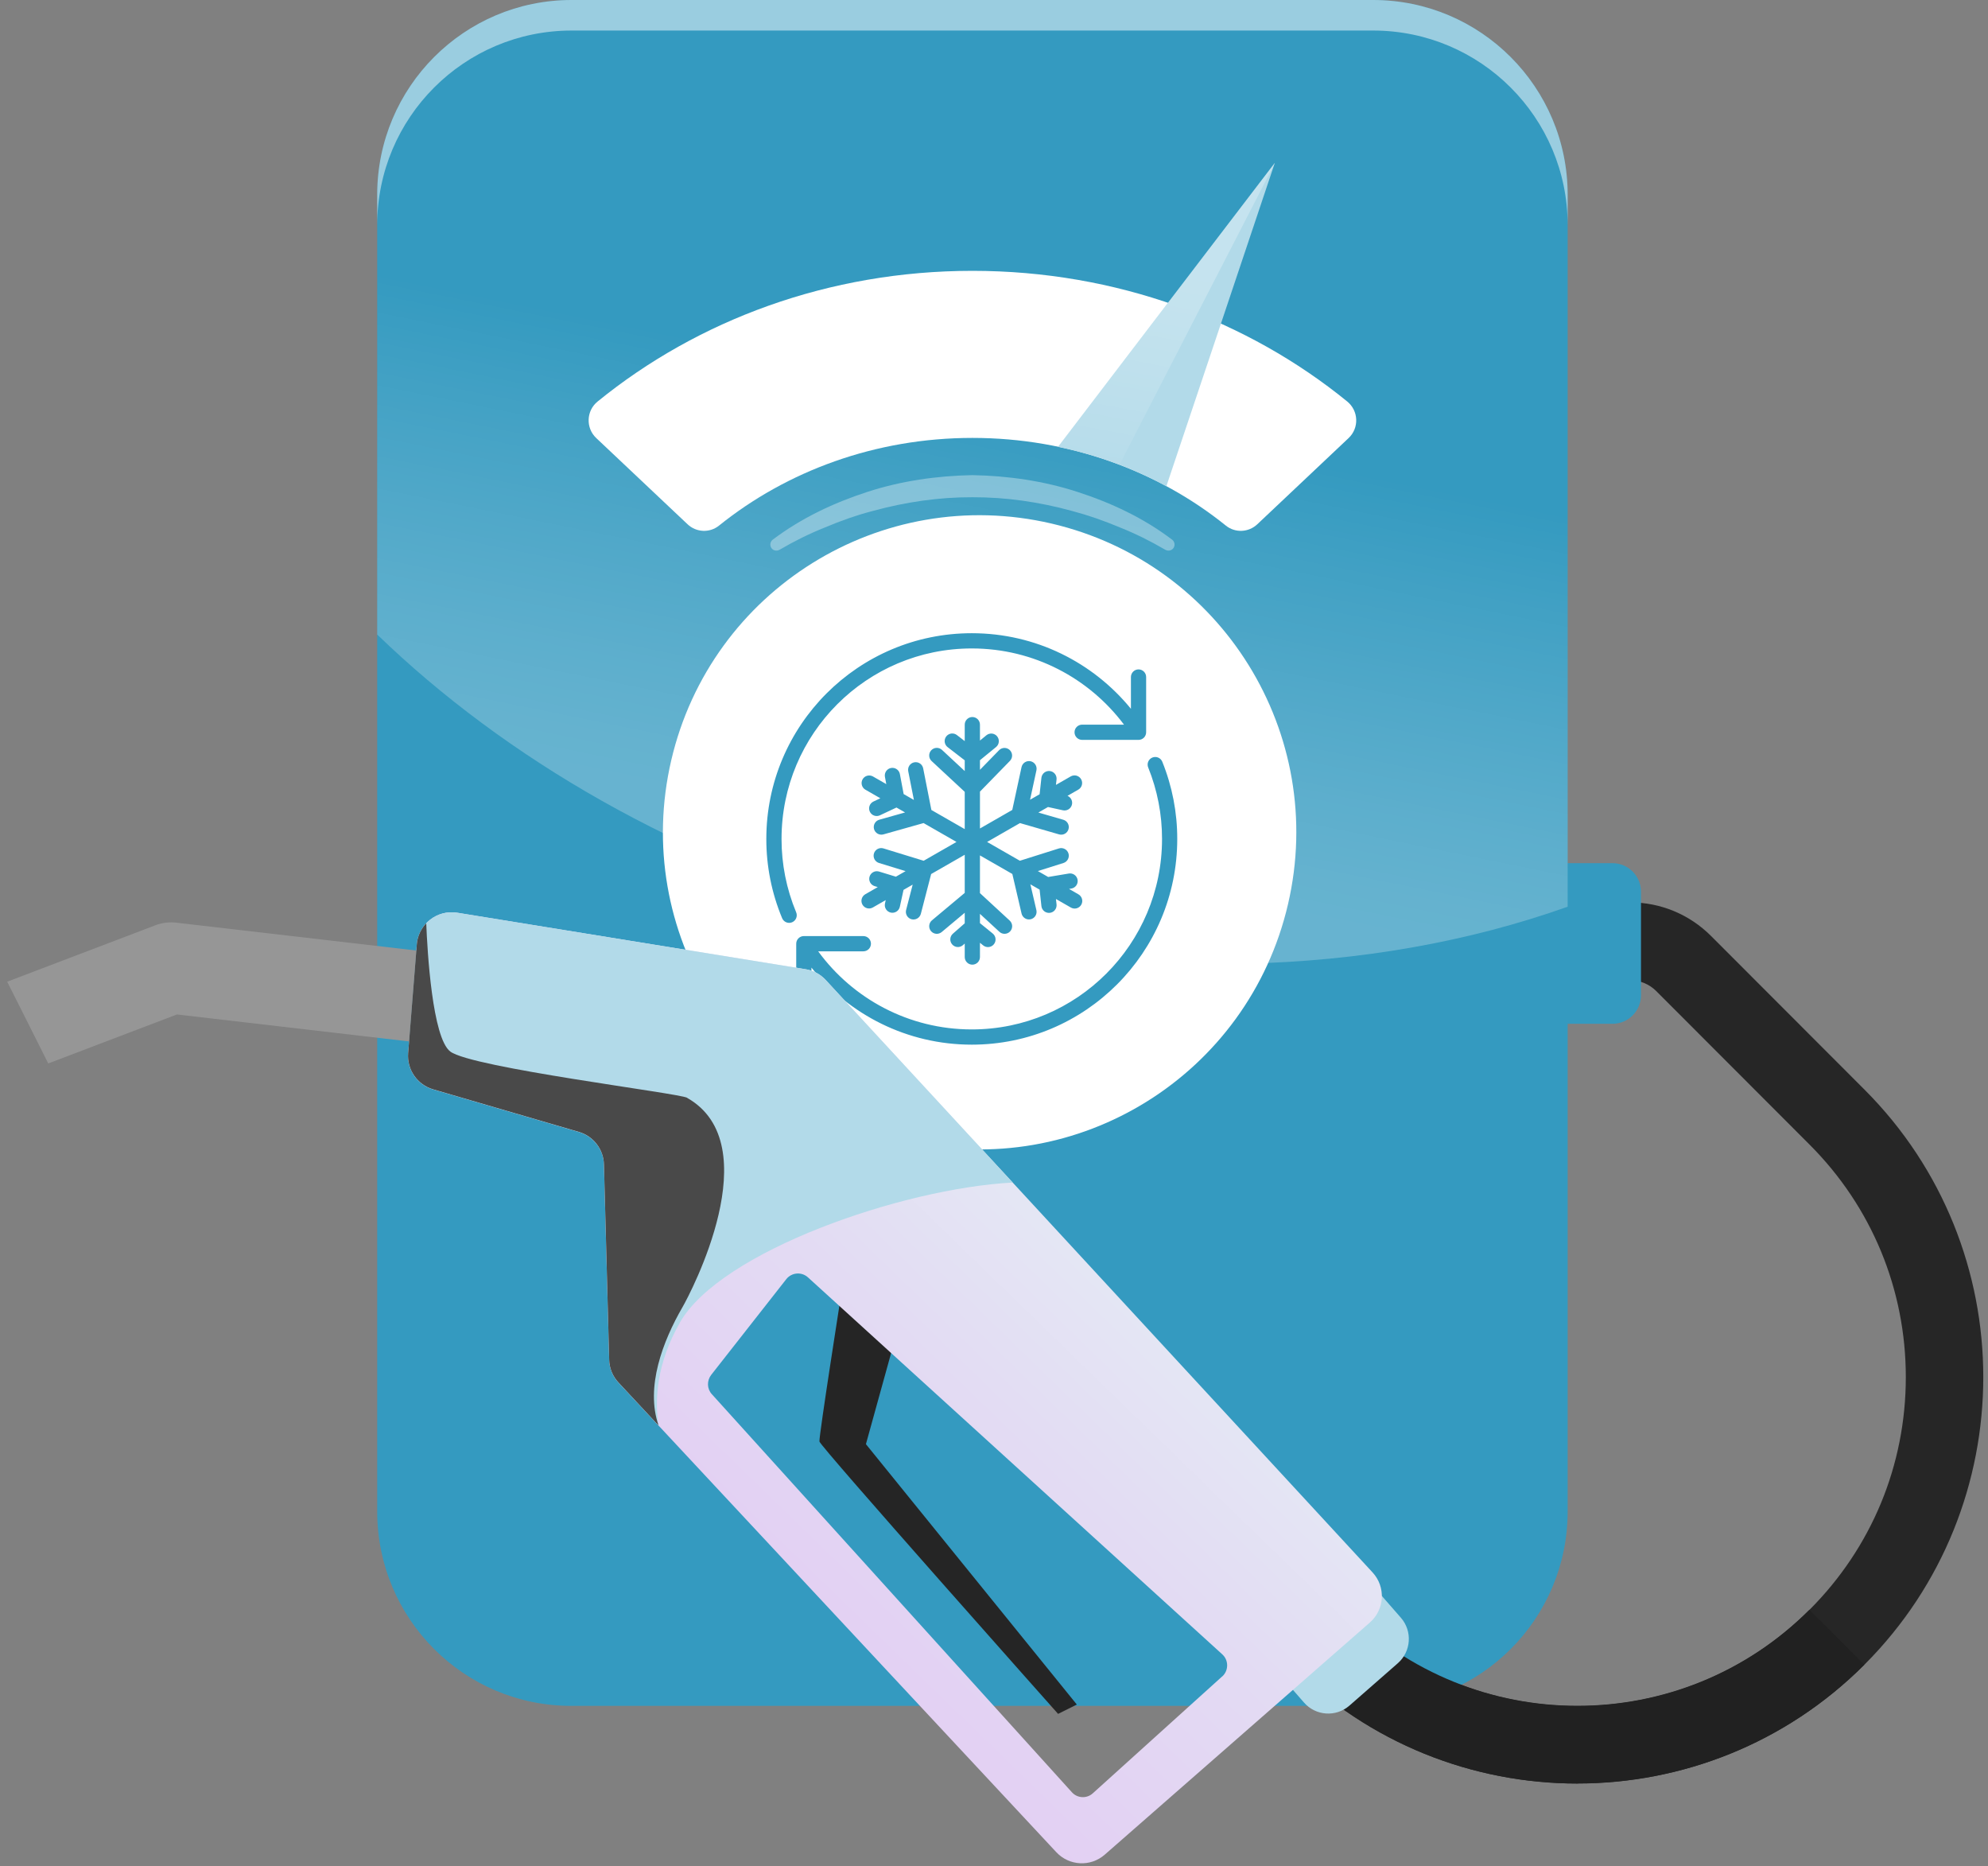 <svg width="179" height="168" viewBox="0 0 179 168" fill="none" xmlns="http://www.w3.org/2000/svg">
<rect x="0" y="0" width="179" height="168" fill="#808080" stroke="none"/>
<path d="M142.031 160.55C132.671 160.55 123.311 156.98 116.188 149.85L113.151 146.81L118.096 141.86L121.133 144.9C126.717 150.49 134.14 153.57 142.031 153.57C149.923 153.57 157.355 150.49 162.939 144.9C168.524 139.31 171.6 131.88 171.6 123.97C171.6 116.06 168.524 108.63 162.939 103.04L149.124 89.21C148.505 88.59 147.635 88.23 146.756 88.23H136.057V81.23H146.756C149.523 81.23 152.121 82.31 154.069 84.26L167.884 98.09C182.139 112.36 182.139 135.57 167.884 149.84C160.762 156.97 151.402 160.54 142.041 160.54L142.031 160.55Z" fill="#262626"/>
<path d="M136.757 77.7H145.188C146.607 77.7 147.755 78.85 147.755 80.27V89.59C147.755 91.01 146.607 92.16 145.188 92.16H136.757V77.71V77.7Z" fill="#349AC0"/>
<path d="M141.152 17.54V136.06C141.152 145.72 133.33 153.56 123.68 153.56H51.436C41.786 153.56 33.964 145.73 33.964 136.06V135.12V17.53C33.964 7.85 41.806 0 51.466 0H123.64C133.31 0 141.152 7.85 141.152 17.53V17.54Z" fill="#349AC0"/>
<path style="mix-blend-mode:screen" opacity="0.25" d="M141.152 17.53C141.152 7.85 133.31 0 123.64 0H51.476C41.806 0 33.964 7.85 33.964 17.53V57.12C45.542 68.31 61.185 77.39 79.436 82.51C101.583 88.71 123.471 87.91 141.152 81.62V17.53Z" fill="url(#paint0_linear_12_6780)"/>
<path style="mix-blend-mode:screen" opacity="0.5" d="M123.64 0H51.466C41.796 0 33.964 7.85 33.964 17.53V20.27C33.964 10.59 41.796 2.75 51.466 2.75H123.64C133.31 2.75 141.152 10.59 141.152 20.27V17.53C141.152 7.85 133.31 0 123.64 0Z" fill="url(#paint1_linear_12_6780)"/>
<path d="M87.558 24.38C74.621 24.38 62.814 28.82 53.813 36.14C52.784 36.97 52.724 38.52 53.683 39.43L61.905 47.19C62.684 47.93 63.893 47.99 64.732 47.32C70.835 42.41 78.817 39.42 87.558 39.42C96.299 39.42 104.281 42.4 110.384 47.32C111.223 47.99 112.432 47.93 113.211 47.19L121.433 39.43C122.392 38.52 122.332 36.98 121.303 36.14C112.312 28.82 100.504 24.38 87.558 24.38Z" fill="white"/>
<path d="M114.779 14.68L109.934 29.13L105.02 43.77H105.01C102.023 42.15 98.746 40.94 95.27 40.23H95.26L105.159 27.26L114.769 14.68H114.779Z" fill="#B2DAE9"/>
<path style="mix-blend-mode:screen" opacity="0.25" d="M114.779 14.68L105.169 27.26L95.269 40.22H95.279C97.188 40.62 99.016 41.18 100.794 41.85L114.789 14.68H114.779Z" fill="url(#paint2_linear_12_6780)"/>
<path style="mix-blend-mode:screen" opacity="0.35" d="M104.89 49.47C103.611 48.72 102.222 48.03 100.814 47.47C99.415 46.88 97.977 46.38 96.508 45.99C93.591 45.19 90.575 44.75 87.558 44.76C84.541 44.75 81.534 45.19 78.607 45.99C77.138 46.37 75.7 46.88 74.302 47.47C72.893 48.03 71.504 48.72 70.226 49.47L70.186 49.49C69.926 49.64 69.586 49.56 69.437 49.3C69.297 49.06 69.357 48.75 69.576 48.58C72.164 46.63 75.051 45.27 78.097 44.28C81.134 43.29 84.351 42.83 87.558 42.77C90.764 42.83 93.971 43.29 97.018 44.28C100.065 45.27 102.952 46.62 105.539 48.58C105.779 48.76 105.829 49.11 105.649 49.35C105.479 49.57 105.169 49.63 104.93 49.49L104.89 49.47Z" fill="url(#paint3_linear_12_6780)"/>
<path d="M115.971 81.402C119.545 66.051 110.011 50.707 94.676 47.129C79.341 43.551 64.013 53.095 60.438 68.445C56.864 83.796 66.398 99.141 81.733 102.719C97.068 106.297 112.396 96.753 115.971 81.402Z" fill="white"/>
<path d="M162.93 144.9C151.402 156.44 132.651 156.44 121.123 144.9L118.086 141.86L113.142 146.81L116.178 149.85C123.301 156.98 132.661 160.55 142.022 160.55C151.382 160.55 160.742 156.98 167.865 149.85L162.92 144.9H162.93Z" fill="#212121"/>
<path d="M70.37 75.519C70.37 66.049 78.04 58.372 87.5 58.372C93.103 58.372 98.079 61.065 101.205 65.231H97.435C97.254 65.231 97.079 65.303 96.951 65.432C96.822 65.56 96.75 65.735 96.75 65.917C96.75 66.099 96.822 66.273 96.951 66.402C97.079 66.53 97.254 66.603 97.435 66.603H102.514C102.696 66.603 102.87 66.53 102.999 66.402C103.127 66.273 103.199 66.099 103.199 65.917V60.944C103.199 60.762 103.127 60.587 102.999 60.459C102.87 60.33 102.696 60.258 102.514 60.258C102.332 60.258 102.158 60.33 102.03 60.459C101.901 60.587 101.829 60.762 101.829 60.944V63.805C98.437 59.652 93.278 57 87.5 57C77.283 57 69 65.291 69 75.519C68.997 77.964 69.479 80.385 70.418 82.642C70.452 82.727 70.502 82.804 70.566 82.869C70.629 82.934 70.705 82.986 70.789 83.021C70.873 83.057 70.963 83.075 71.054 83.075C71.145 83.075 71.235 83.057 71.319 83.022C71.403 82.987 71.479 82.936 71.543 82.871C71.607 82.806 71.657 82.729 71.691 82.645C71.725 82.56 71.742 82.47 71.74 82.379C71.739 82.287 71.719 82.198 71.683 82.114C70.814 80.025 70.367 77.783 70.37 75.519ZM104.655 68.575C104.622 68.49 104.572 68.414 104.509 68.349C104.446 68.284 104.371 68.233 104.288 68.197C104.205 68.161 104.115 68.142 104.025 68.142C103.935 68.141 103.845 68.158 103.761 68.192C103.677 68.225 103.601 68.276 103.537 68.339C103.472 68.403 103.421 68.478 103.386 68.562C103.351 68.645 103.333 68.735 103.333 68.825C103.333 68.916 103.35 69.005 103.385 69.089C104.21 71.132 104.633 73.316 104.63 75.519C104.63 84.99 96.96 92.667 87.5 92.667C81.82 92.667 76.785 89.9 73.668 85.636H77.736C77.918 85.636 78.092 85.564 78.221 85.435C78.349 85.307 78.421 85.132 78.421 84.95C78.421 84.769 78.349 84.594 78.221 84.465C78.092 84.337 77.918 84.264 77.736 84.264H72.377C72.196 84.264 72.021 84.337 71.893 84.465C71.764 84.594 71.692 84.769 71.692 84.95V89.923C71.692 90.105 71.764 90.279 71.893 90.408C72.021 90.537 72.196 90.609 72.377 90.609C72.559 90.609 72.733 90.537 72.862 90.408C72.99 90.279 73.062 90.105 73.062 89.923V87.1C76.452 91.329 81.66 94.038 87.5 94.038C97.717 94.038 106 85.747 106 75.519C106.003 73.139 105.546 70.781 104.655 68.575Z" fill="#349AC0"/>
<path d="M88.235 65.231C88.235 65.049 88.163 64.874 88.035 64.746C87.906 64.617 87.732 64.545 87.55 64.545C87.368 64.545 87.194 64.617 87.066 64.746C86.937 64.874 86.865 65.049 86.865 65.231V66.712L86.168 66.175C86.097 66.118 86.015 66.076 85.928 66.051C85.841 66.027 85.749 66.02 85.659 66.031C85.569 66.042 85.481 66.07 85.403 66.116C85.324 66.161 85.254 66.221 85.199 66.293C85.144 66.365 85.103 66.448 85.08 66.535C85.056 66.623 85.051 66.715 85.063 66.805C85.076 66.895 85.106 66.982 85.152 67.06C85.198 67.139 85.259 67.207 85.332 67.261L86.865 68.444V69.409L84.816 67.504C84.683 67.38 84.506 67.315 84.325 67.321C84.143 67.328 83.972 67.407 83.848 67.54C83.724 67.673 83.659 67.85 83.665 68.032C83.672 68.214 83.751 68.386 83.884 68.509L86.865 71.28V74.635L83.862 72.913L83.123 69.163C83.087 68.984 82.983 68.827 82.832 68.726C82.681 68.625 82.496 68.588 82.318 68.623C82.139 68.658 81.982 68.763 81.881 68.914C81.78 69.065 81.743 69.25 81.778 69.428L82.287 72.01L81.365 71.481L81.023 69.665C80.987 69.489 80.882 69.335 80.733 69.236C80.584 69.136 80.402 69.099 80.226 69.132C80.05 69.165 79.894 69.266 79.791 69.413C79.689 69.56 79.648 69.742 79.677 69.918L79.802 70.585L78.591 69.89C78.433 69.805 78.249 69.784 78.076 69.832C77.904 69.881 77.757 69.996 77.668 70.152C77.579 70.307 77.554 70.492 77.6 70.665C77.645 70.839 77.756 70.988 77.91 71.08L79.267 71.859L78.659 72.145C78.576 72.183 78.501 72.236 78.439 72.302C78.376 72.369 78.328 72.447 78.296 72.533C78.264 72.618 78.25 72.709 78.254 72.8C78.258 72.891 78.28 72.981 78.318 73.063C78.357 73.146 78.412 73.219 78.479 73.281C78.547 73.342 78.626 73.389 78.712 73.419C78.798 73.449 78.889 73.462 78.98 73.456C79.071 73.451 79.16 73.427 79.241 73.387L80.719 72.692L81.493 73.135L79.165 73.791C78.992 73.842 78.846 73.959 78.759 74.117C78.671 74.275 78.65 74.461 78.699 74.635C78.748 74.809 78.863 74.956 79.02 75.045C79.176 75.134 79.362 75.158 79.536 75.112L83.159 74.091L86.122 75.79L83.167 77.484L79.551 76.374C79.465 76.346 79.374 76.336 79.284 76.344C79.194 76.352 79.106 76.378 79.026 76.42C78.946 76.462 78.875 76.52 78.817 76.59C78.76 76.659 78.716 76.74 78.69 76.826C78.663 76.913 78.654 77.004 78.663 77.094C78.671 77.184 78.698 77.272 78.741 77.352C78.784 77.431 78.841 77.502 78.912 77.559C78.982 77.616 79.062 77.659 79.149 77.685L81.538 78.418L80.666 78.918L79.15 78.455C79.064 78.429 78.973 78.42 78.884 78.428C78.794 78.437 78.707 78.463 78.628 78.506C78.548 78.548 78.478 78.606 78.421 78.675C78.364 78.745 78.321 78.825 78.295 78.911C78.268 78.997 78.259 79.088 78.268 79.177C78.277 79.267 78.303 79.354 78.345 79.434C78.388 79.513 78.445 79.584 78.515 79.641C78.584 79.698 78.664 79.741 78.75 79.767L79.034 79.854L77.91 80.499C77.832 80.544 77.763 80.603 77.708 80.675C77.653 80.746 77.612 80.827 77.588 80.914C77.565 81.001 77.559 81.092 77.57 81.181C77.581 81.271 77.61 81.357 77.655 81.435C77.7 81.513 77.76 81.582 77.831 81.637C77.902 81.692 77.983 81.733 78.07 81.756C78.157 81.78 78.248 81.786 78.337 81.775C78.427 81.763 78.513 81.734 78.591 81.689L79.751 81.024L79.681 81.344C79.645 81.521 79.68 81.704 79.779 81.855C79.877 82.005 80.03 82.111 80.206 82.15C80.382 82.188 80.565 82.156 80.718 82.06C80.87 81.965 80.978 81.813 81.019 81.637L81.354 80.105L82.178 79.632L81.587 81.913C81.541 82.09 81.568 82.277 81.66 82.433C81.752 82.59 81.902 82.704 82.078 82.75C82.254 82.795 82.441 82.769 82.598 82.677C82.754 82.585 82.868 82.434 82.914 82.258L83.841 78.679L86.865 76.945V80.377L83.911 82.848C83.842 82.906 83.785 82.977 83.743 83.056C83.701 83.136 83.676 83.224 83.668 83.313C83.66 83.403 83.669 83.493 83.696 83.579C83.723 83.665 83.767 83.745 83.824 83.814C83.882 83.883 83.953 83.941 84.032 83.982C84.112 84.024 84.199 84.05 84.289 84.058C84.379 84.066 84.469 84.056 84.555 84.029C84.641 84.002 84.721 83.959 84.79 83.901L86.865 82.165V83.113L85.799 84.048C85.662 84.168 85.578 84.338 85.566 84.519C85.554 84.701 85.615 84.879 85.735 85.016C85.854 85.153 86.024 85.237 86.205 85.249C86.386 85.261 86.565 85.2 86.702 85.08L86.865 84.937V86.151C86.865 86.333 86.937 86.507 87.066 86.636C87.194 86.764 87.368 86.837 87.55 86.837C87.732 86.837 87.906 86.764 88.035 86.636C88.163 86.507 88.235 86.333 88.235 86.151V84.866L88.518 85.096C88.587 85.154 88.668 85.198 88.754 85.225C88.841 85.251 88.932 85.26 89.022 85.252C89.112 85.243 89.2 85.216 89.28 85.174C89.36 85.131 89.43 85.072 89.487 85.002C89.545 84.932 89.587 84.851 89.613 84.764C89.639 84.677 89.647 84.585 89.637 84.495C89.628 84.405 89.6 84.318 89.556 84.238C89.513 84.159 89.454 84.089 89.383 84.032L88.235 83.098V82.263L89.986 83.879C90.119 84.002 90.296 84.067 90.478 84.06C90.568 84.056 90.656 84.035 90.738 83.997C90.82 83.96 90.893 83.906 90.954 83.84C91.015 83.773 91.062 83.696 91.094 83.611C91.124 83.527 91.139 83.437 91.135 83.347C91.131 83.257 91.11 83.168 91.072 83.087C91.034 83.005 90.981 82.931 90.915 82.87L88.235 80.397V77.002L91.151 78.674L91.983 82.242C92.025 82.418 92.136 82.57 92.29 82.665C92.444 82.76 92.629 82.79 92.805 82.749C92.981 82.707 93.134 82.598 93.23 82.445C93.326 82.291 93.357 82.106 93.317 81.93L92.775 79.605L93.607 80.082L93.769 81.565C93.779 81.655 93.806 81.742 93.849 81.821C93.893 81.9 93.951 81.969 94.021 82.026C94.091 82.082 94.172 82.124 94.258 82.149C94.345 82.175 94.435 82.183 94.525 82.173C94.614 82.163 94.701 82.136 94.78 82.092C94.859 82.049 94.928 81.991 94.985 81.92C95.041 81.85 95.083 81.769 95.108 81.683C95.133 81.596 95.141 81.506 95.132 81.416L95.078 80.926L96.41 81.689C96.488 81.736 96.575 81.767 96.665 81.78C96.755 81.793 96.847 81.788 96.935 81.765C97.023 81.742 97.106 81.702 97.179 81.646C97.251 81.591 97.312 81.522 97.357 81.442C97.403 81.363 97.431 81.276 97.443 81.185C97.454 81.094 97.447 81.002 97.422 80.915C97.397 80.827 97.355 80.745 97.298 80.674C97.241 80.602 97.171 80.543 97.091 80.499L96.257 80.021L96.463 79.986C96.552 79.971 96.637 79.939 96.713 79.891C96.79 79.844 96.856 79.781 96.908 79.708C96.96 79.635 96.998 79.552 97.018 79.464C97.038 79.376 97.041 79.285 97.026 79.197C97.011 79.108 96.979 79.023 96.931 78.946C96.884 78.87 96.822 78.803 96.748 78.751C96.675 78.699 96.592 78.661 96.505 78.641C96.417 78.621 96.326 78.618 96.237 78.633L94.378 78.944L93.449 78.411L95.756 77.684C95.842 77.656 95.921 77.613 95.99 77.555C96.059 77.497 96.116 77.426 96.158 77.346C96.2 77.266 96.225 77.179 96.233 77.089C96.241 77 96.231 76.909 96.204 76.823C96.177 76.737 96.133 76.658 96.076 76.589C96.018 76.519 95.947 76.463 95.867 76.421C95.787 76.379 95.7 76.354 95.61 76.346C95.521 76.338 95.43 76.348 95.344 76.375L91.831 77.483L88.879 75.79L91.839 74.092L95.36 75.11C95.535 75.161 95.722 75.14 95.881 75.052C96.04 74.964 96.158 74.817 96.208 74.642C96.259 74.467 96.238 74.279 96.15 74.12C96.062 73.961 95.915 73.843 95.74 73.793L93.494 73.143L94.362 72.646L95.704 72.94C95.87 72.977 96.045 72.95 96.193 72.865C96.341 72.779 96.452 72.642 96.504 72.479C96.556 72.316 96.545 72.139 96.474 71.984C96.402 71.829 96.275 71.705 96.118 71.639L97.091 71.081C97.169 71.036 97.238 70.976 97.293 70.905C97.348 70.834 97.388 70.752 97.412 70.665C97.435 70.578 97.441 70.487 97.43 70.398C97.418 70.309 97.389 70.222 97.345 70.144C97.3 70.066 97.24 69.998 97.169 69.943C97.098 69.888 97.016 69.847 96.93 69.823C96.843 69.8 96.752 69.794 96.663 69.805C96.573 69.817 96.487 69.846 96.409 69.89L95.078 70.654L95.132 70.164C95.151 69.983 95.099 69.802 94.985 69.66C94.871 69.518 94.706 69.427 94.525 69.407C94.344 69.387 94.163 69.44 94.021 69.554C93.879 69.668 93.789 69.833 93.769 70.014L93.607 71.498L92.746 71.991L93.32 69.342C93.339 69.254 93.341 69.163 93.324 69.074C93.308 68.986 93.275 68.901 93.226 68.825C93.178 68.75 93.115 68.684 93.041 68.633C92.967 68.582 92.883 68.545 92.795 68.526C92.707 68.507 92.617 68.505 92.528 68.522C92.439 68.538 92.355 68.571 92.279 68.62C92.204 68.668 92.138 68.732 92.087 68.806C92.036 68.88 91.999 68.963 91.98 69.051L91.145 72.909L88.236 74.578V71.26L90.941 68.486C91.065 68.355 91.133 68.181 91.13 68.001C91.126 67.82 91.052 67.648 90.923 67.522C90.794 67.396 90.621 67.326 90.441 67.327C90.26 67.328 90.088 67.4 89.96 67.528L88.236 69.296V68.432L89.683 67.249C89.753 67.192 89.811 67.122 89.854 67.043C89.897 66.964 89.923 66.877 89.932 66.787C89.941 66.698 89.933 66.607 89.907 66.521C89.881 66.434 89.838 66.354 89.781 66.284C89.725 66.215 89.655 66.157 89.575 66.114C89.496 66.071 89.409 66.044 89.32 66.035C89.23 66.026 89.14 66.035 89.054 66.061C88.968 66.087 88.887 66.129 88.817 66.186L88.236 66.662L88.235 65.231Z" fill="#349AC0"/>
<path d="M122.23 141.154L126.137 145.626C127.189 146.83 127.066 148.664 125.863 149.718L121.502 153.536C120.298 154.589 118.466 154.466 117.414 153.262L113.508 148.79L122.223 141.161L122.23 141.154Z" fill="#B2DAE9"/>
<path d="M75.79 116.19C75.79 116.19 73.723 129.32 73.782 129.76C73.843 130.2 95.27 154.28 95.27 154.28L96.958 153.44L77.968 130L80.815 119.71L75.79 116.19Z" fill="#252525"/>
<path d="M123.59 141.55L74.351 88.22C73.872 87.7 73.243 87.36 72.543 87.25L41.166 82.16C39.358 81.87 37.679 83.18 37.53 85.02L36.751 94.8C36.631 96.29 37.57 97.65 39.008 98.07L52.124 101.9C53.433 102.28 54.352 103.47 54.382 104.84L54.852 122.41C54.872 123.18 55.171 123.91 55.701 124.47L95.11 166.73C96.269 167.97 98.197 168.07 99.475 166.95L123.35 146.05C124.679 144.88 124.789 142.85 123.59 141.55ZM110.044 150.91L98.396 161.43C97.847 161.93 96.998 161.88 96.508 161.33L64.092 125.5C63.653 125.02 63.633 124.29 64.032 123.77L70.795 115.15C71.275 114.54 72.174 114.46 72.753 114.99L110.054 148.92C110.644 149.45 110.634 150.38 110.054 150.91H110.044Z" fill="url(#paint4_linear_12_6780)"/>
<path d="M44.413 90.49C44.673 88.24 43.064 86.21 40.817 85.95L15.893 83.06C15.243 82.98 14.584 83.06 13.965 83.3L0.648 88.37L4.345 95.73L15.932 91.32L39.858 94.1C42.105 94.36 44.133 92.75 44.393 90.5L44.413 90.49Z" fill="#969696"/>
<path d="M61.235 119.02C64.911 112.64 81.184 106.98 91.184 106.45L74.351 88.22C73.872 87.7 73.243 87.36 72.543 87.25L41.166 82.16C39.358 81.87 37.679 83.18 37.53 85.02L36.751 94.8C36.631 96.29 37.57 97.65 39.008 98.07L52.124 101.9C53.433 102.28 54.352 103.47 54.382 104.84L54.852 122.41C54.872 123.18 55.171 123.91 55.701 124.47L59.297 128.33C58.947 126.06 59.087 122.76 61.235 119.03V119.02Z" fill="#B2DAE9"/>
<path d="M61.874 98.82C61.135 98.4 42.484 96.12 40.547 94.66C38.928 93.44 38.479 85.67 38.379 83.11C37.909 83.61 37.59 84.27 37.53 85.01L36.751 94.79C36.631 96.28 37.57 97.64 39.008 98.06L52.124 101.89C53.433 102.27 54.352 103.46 54.382 104.83L54.852 122.4C54.872 123.17 55.171 123.9 55.701 124.46L59.297 128.32C58.098 124.86 59.687 120.72 61.445 117.68C62.184 116.402 69.239 103.014 61.874 98.83V98.82Z" fill="#494949"/>
<defs>
<linearGradient id="paint0_linear_12_6780" x1="82.184" y1="75.21" x2="90.141" y2="36.033" gradientUnits="userSpaceOnUse">
<stop stop-color="white"/>
<stop offset="0.09" stop-color="white" stop-opacity="0.95"/>
<stop offset="0.27" stop-color="white" stop-opacity="0.8"/>
<stop offset="0.5" stop-color="white" stop-opacity="0.57"/>
<stop offset="0.79" stop-color="white" stop-opacity="0.25"/>
<stop offset="1" stop-color="white" stop-opacity="0"/>
</linearGradient>
<linearGradient id="paint1_linear_12_6780" x1="87.568" y1="18.51" x2="85.015" y2="91.75" gradientUnits="userSpaceOnUse">
<stop stop-color="white"/>
<stop offset="0.09" stop-color="white" stop-opacity="0.95"/>
<stop offset="0.27" stop-color="white" stop-opacity="0.8"/>
<stop offset="0.5" stop-color="white" stop-opacity="0.57"/>
<stop offset="0.79" stop-color="white" stop-opacity="0.25"/>
<stop offset="1" stop-color="white" stop-opacity="0"/>
</linearGradient>
<linearGradient id="paint2_linear_12_6780" x1="105.559" y1="24.63" x2="101.405" y2="46.658" gradientUnits="userSpaceOnUse">
<stop stop-color="white"/>
<stop offset="0.09" stop-color="white" stop-opacity="0.95"/>
<stop offset="0.27" stop-color="white" stop-opacity="0.8"/>
<stop offset="0.5" stop-color="white" stop-opacity="0.57"/>
<stop offset="0.79" stop-color="white" stop-opacity="0.25"/>
<stop offset="1" stop-color="white" stop-opacity="0"/>
</linearGradient>
<linearGradient id="paint3_linear_12_6780" x1="88.487" y1="65.77" x2="90.619" y2="104.09" gradientUnits="userSpaceOnUse">
<stop stop-color="white"/>
<stop offset="0.09" stop-color="white" stop-opacity="0.95"/>
<stop offset="0.27" stop-color="white" stop-opacity="0.8"/>
<stop offset="0.5" stop-color="white" stop-opacity="0.57"/>
<stop offset="0.79" stop-color="white" stop-opacity="0.25"/>
<stop offset="1" stop-color="white" stop-opacity="0"/>
</linearGradient>
<linearGradient id="paint4_linear_12_6780" x1="91.372" y1="103.748" x2="58.334" y2="137.774" gradientUnits="userSpaceOnUse">
<stop stop-color="#E4E8F4"/>
<stop offset="0.4" stop-color="#E3DBF3"/>
<stop offset="1" stop-color="#E3CEF3"/>
</linearGradient>
</defs>
</svg>
